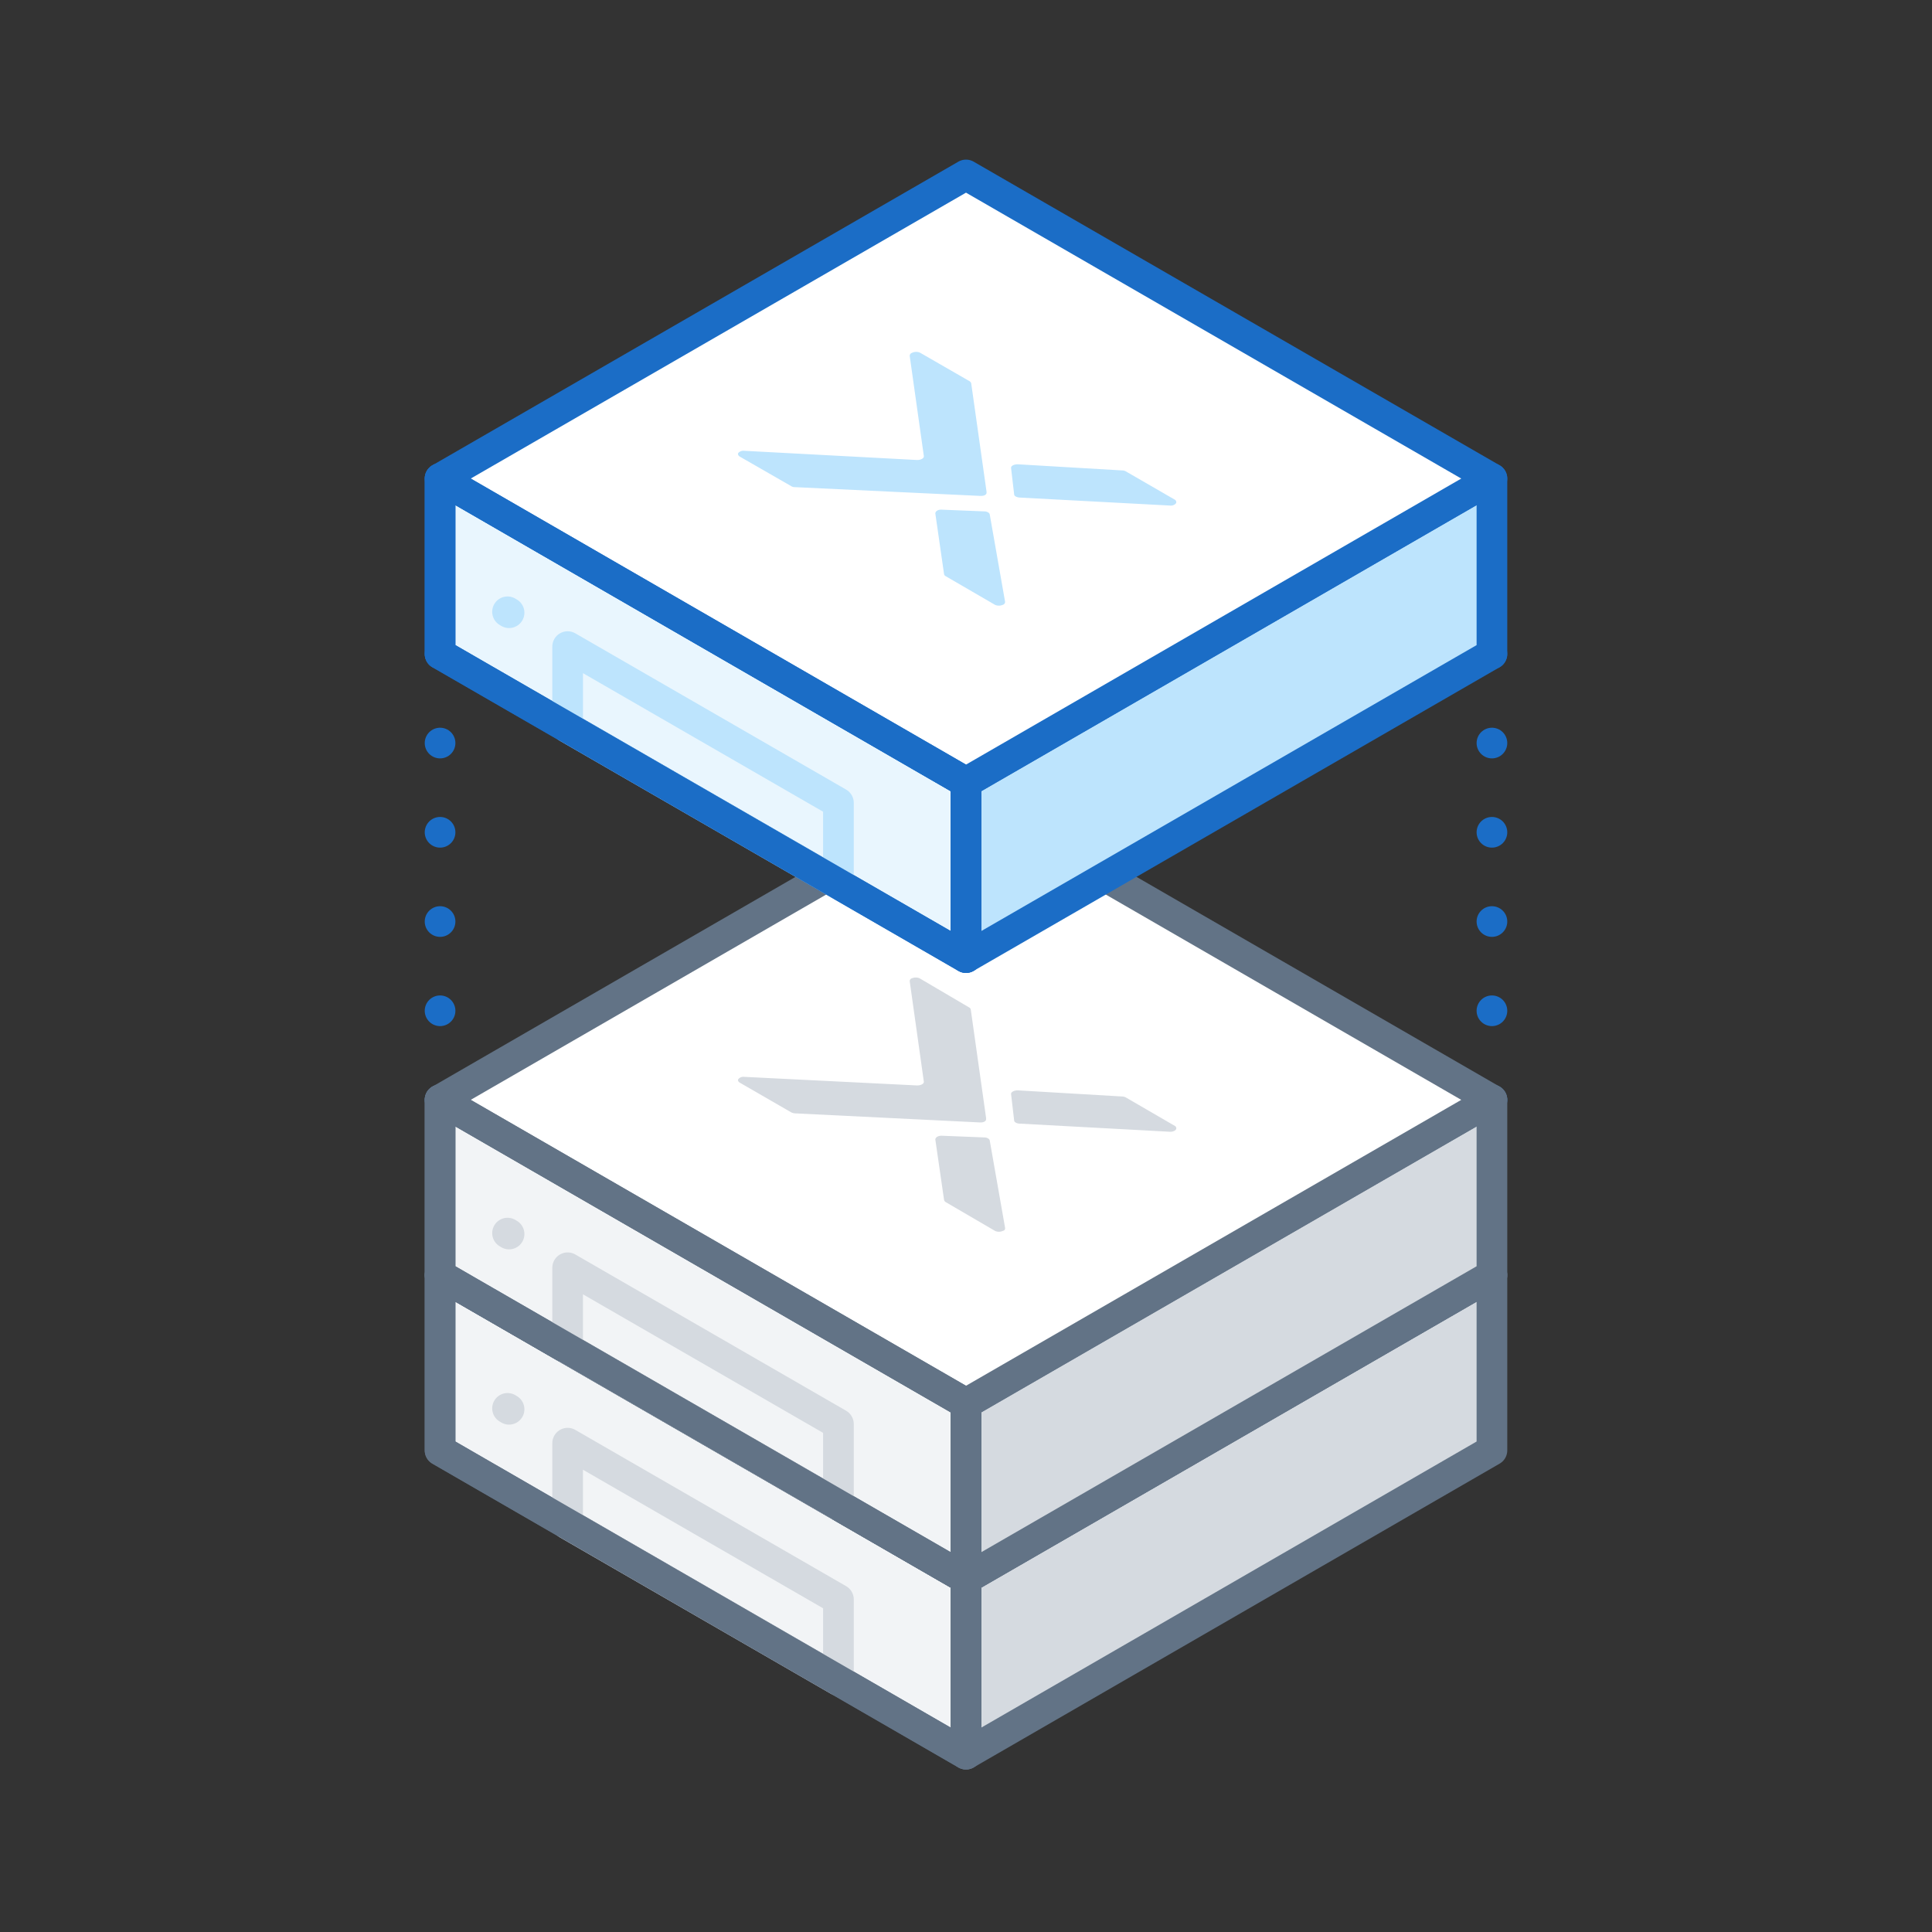 <svg xmlns="http://www.w3.org/2000/svg" width="126" height="126" viewBox="0 0 126 126"><rect x="0" y="0" width="126" height="126" fill="#333333" stroke="none"/><defs><style>.cls-1,.cls-12,.cls-4,.cls-6,.cls-7,.cls-8{fill:none;}.cls-2,.cls-9{fill:#d5dae0;}.cls-2,.cls-3,.cls-5,.cls-6{stroke:#627386;}.cls-10,.cls-11,.cls-12,.cls-13,.cls-2,.cls-3,.cls-4,.cls-5,.cls-6,.cls-7,.cls-8{stroke-linecap:round;stroke-linejoin:round;stroke-width:2px;}.cls-3{fill:#f2f4f6;}.cls-4{stroke:#d5dae0;}.cls-13,.cls-5{fill:#fff;}.cls-10,.cls-11,.cls-13,.cls-7,.cls-8{stroke:#1b6dc6;}.cls-8{stroke-dasharray:0 5.82;}.cls-10,.cls-14{fill:#bde4fd;}.cls-11{fill:#e9f6fe;}.cls-12{stroke:#bde4fd;}</style></defs><title>clusters</title><g id="Layer_2" data-name="Layer 2"><g id="Layer_4" data-name="Layer 4"><rect class="cls-1" width="126" height="126"/><rect class="cls-1" width="126" height="126"/><rect class="cls-1" width="126" height="126"/><polygon class="cls-2" points="97.3 94.59 63 114.4 63 102.96 97.3 83.16 97.3 94.59"/><polygon class="cls-3" points="28.7 94.59 63 114.4 63 102.96 28.7 83.16 28.7 94.59"/><polygon class="cls-4" points="37.02 99.4 54.68 109.59 54.68 104.31 37.02 94.12 37.02 99.4"/><line class="cls-4" x1="33.2" y1="91.91" x2="33.1" y2="91.85"/><polygon class="cls-5" points="97.3 83.16 63 63.36 28.7 83.16 63 102.96 97.3 83.16"/><polygon class="cls-6" points="28.7 94.59 63 114.4 63 102.96 28.7 83.16 28.7 94.59"/><line class="cls-7" x1="28.7" y1="42.65" x2="28.7" y2="42.65"/><line class="cls-8" x1="28.7" y1="48.46" x2="28.7" y2="68.82"/><line class="cls-7" x1="28.7" y1="71.73" x2="28.7" y2="71.73"/><line class="cls-7" x1="97.3" y1="42.65" x2="97.3" y2="42.65"/><line class="cls-8" x1="97.3" y1="48.46" x2="97.3" y2="68.82"/><line class="cls-7" x1="97.3" y1="71.73" x2="97.3" y2="71.73"/><polygon class="cls-2" points="97.3 83.16 63 102.96 63 91.53 97.3 71.73 97.3 83.16"/><polygon class="cls-3" points="28.7 83.16 63 102.96 63 91.53 28.7 71.73 28.7 83.16"/><polygon class="cls-4" points="37.02 87.97 54.68 98.16 54.68 92.87 37.02 82.68 37.02 87.97"/><line class="cls-4" x1="33.2" y1="80.48" x2="33.1" y2="80.42"/><polygon class="cls-5" points="97.3 71.73 63 51.92 28.7 71.73 63 91.53 97.3 71.73"/><polygon class="cls-6" points="28.7 83.16 63 102.96 63 91.53 28.7 71.73 28.7 83.16"/><path class="cls-9" d="M51.84,72.61a.7.7,0,0,1-.23-.06l-3.36-1.94c-.1-.06-.15-.15-.1-.23a.43.43,0,0,1,.39-.15l11.27.56c.25,0,.46-.11.44-.25L59.33,64a.19.19,0,0,1,.15-.2.64.64,0,0,1,.49,0L63.2,65.7a.2.2,0,0,1,.11.13l1,7.08V73c0,.11-.14.2-.33.2h-.12Z"/><path class="cls-9" d="M66.14,73.07c0,.11.17.21.37.21l9.78.53a.58.58,0,0,0,.35-.09c.11-.09.09-.21,0-.28l-3.22-1.87a.61.61,0,0,0-.24-.06l-6.8-.4c-.25,0-.46.11-.44.25Z"/><path class="cls-9" d="M64.18,74.18c.2,0,.36.1.37.21l1,5.69c0,.08,0,.16-.16.2a.6.6,0,0,1-.49,0L61.68,78.4a.24.24,0,0,1-.11-.14L61,74.32c0-.14.18-.26.43-.25Z"/><polygon class="cls-10" points="97.3 42.65 63 62.45 63 51.02 97.3 31.21 97.3 42.65"/><polygon class="cls-11" points="28.7 42.65 63 62.45 63 51.02 28.7 31.21 28.7 42.65"/><polygon class="cls-12" points="37.02 47.45 54.68 57.64 54.68 52.36 37.02 42.17 37.02 47.45"/><polygon class="cls-13" points="97.3 31.21 63 11.41 28.7 31.21 63 51.02 97.3 31.21"/><polygon class="cls-7" points="28.7 42.65 63 62.45 63 51.02 28.7 31.21 28.7 42.65"/><line class="cls-12" x1="33.2" y1="39.96" x2="33.1" y2="39.9"/><path class="cls-14" d="M51.84,31.77a.41.41,0,0,1-.23-.06l-3.36-1.93c-.1-.06-.15-.16-.1-.24a.45.45,0,0,1,.39-.14L59.81,30c.25,0,.46-.11.44-.26l-.92-6.52a.21.21,0,0,1,.15-.21A.63.63,0,0,1,60,23l3.23,1.86a.24.24,0,0,1,.11.14l1,7.07v.07c0,.11-.14.2-.33.2h-.12Z"/><path class="cls-14" d="M66.14,32.24c0,.11.17.2.37.21l9.78.52a.47.47,0,0,0,.35-.09c.11-.09.09-.2,0-.28l-3.22-1.86a.48.48,0,0,0-.24-.06l-6.8-.4c-.25,0-.46.1-.44.25Z"/><path class="cls-14" d="M64.18,33.35c.2,0,.36.1.37.21l1,5.69a.21.21,0,0,1-.16.2.64.64,0,0,1-.49,0l-3.22-1.87a.2.2,0,0,1-.11-.13L61,33.49c0-.15.18-.27.43-.25Z"/></g></g></svg>